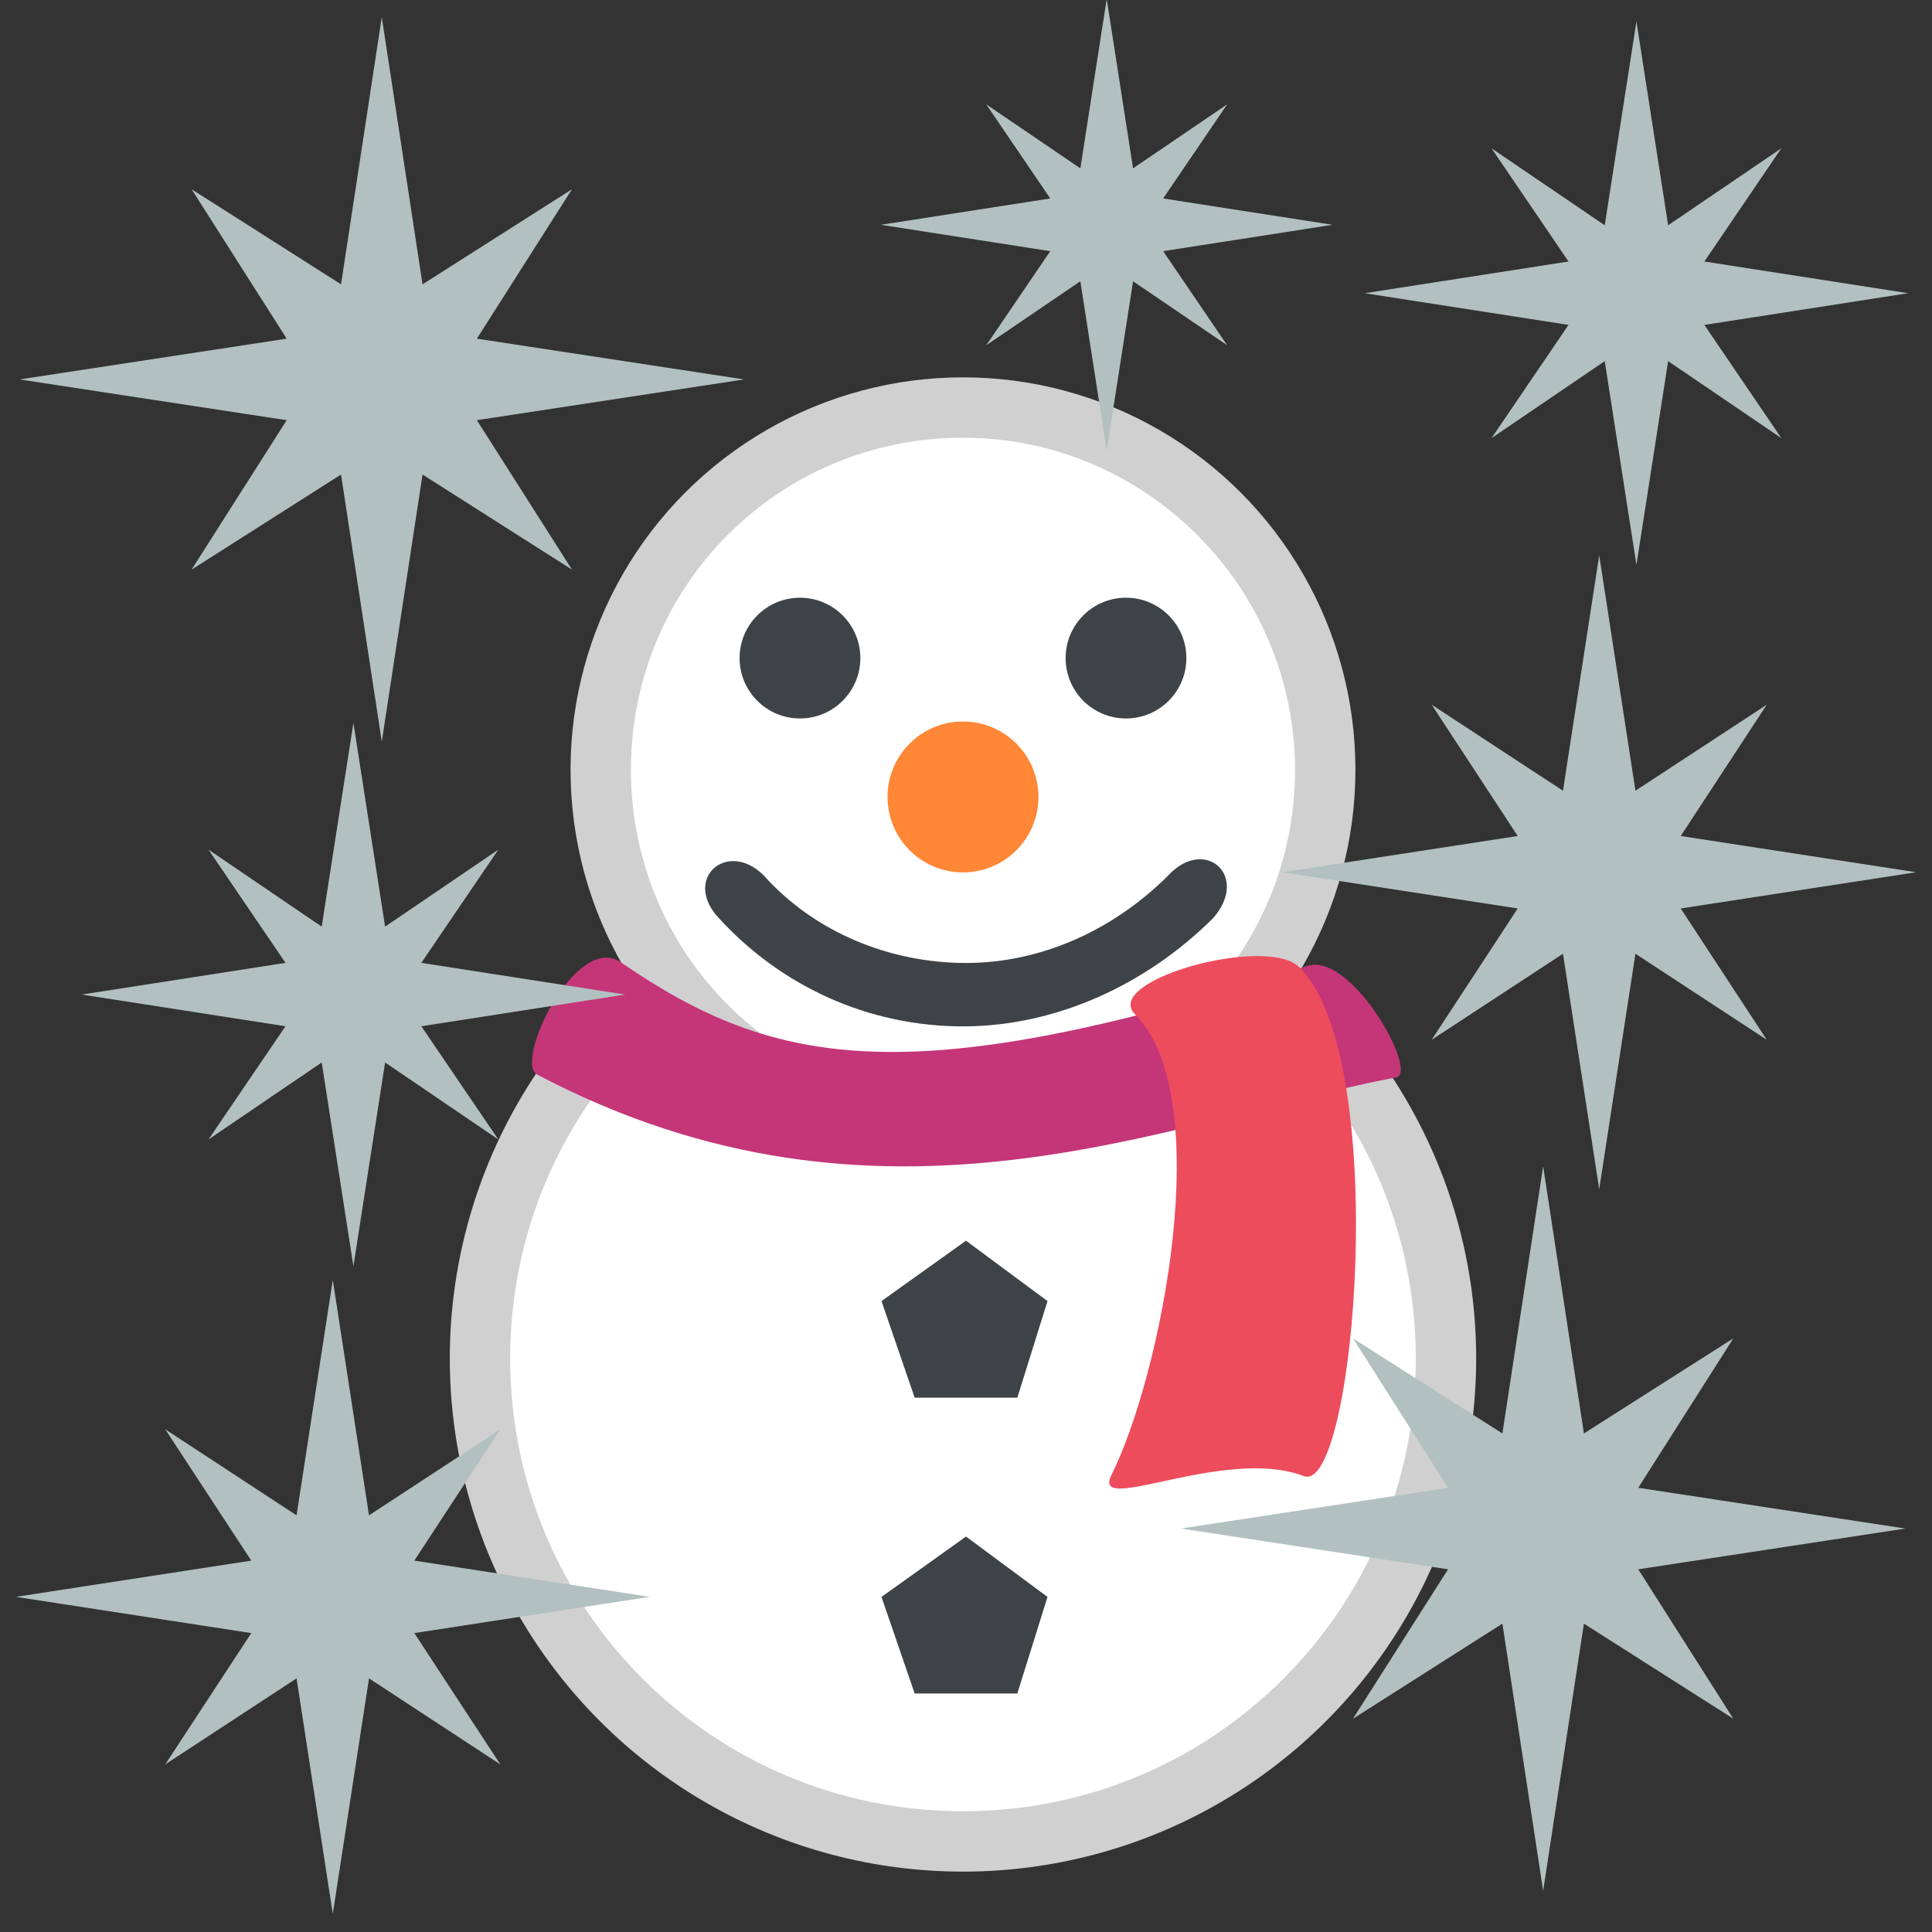 <svg xmlns="http://www.w3.org/2000/svg" viewBox="0 0 64 64">
  <rect x="0" y="0" width="64" height="64" fill="#333333" stroke="none"/>
  <title>Black Snowman</title>
  <g transform="translate(-0.6)">
    <circle r="17" cy="45" cx="32.5" fill="#d0d0d0"/>
    <path d="m 32.5,30 c -8.3,0 -15,6.7 -15,15 0,8.3 6.7,15 15,15 8.3,0 15,-6.7 15,-15 0,-8.3 -6.7,-15 -15,-15" fill="#ffffff"/>
    <circle r="13" cy="25.5" cx="32.5" fill="#d0d0d0"/>
    <path d="m 32.5,14.5 c -6.1,0 -11,4.9 -11,11 0,6.1 4.9,11 11,11 6.1,0 11,-4.9 11,-11 0,-6 -4.9,-11 -11,-11" fill="#ffffff"/>
    <circle r="2.5" cy="26.4" cx="32.5" fill="#ff8736"/>
    <g fill="#3e4347">
      <circle r="2" cy="21.8" cx="27.1"/>
      <circle r="2" cy="21.8" cx="37.9"/>
      <path d="m 30.9,46.3 -1.1,-3.2 2.8,-2 2.7,2 -1,3.2 z m 0,9.8 -1.1,-3.2 2.8,-2 2.7,2 -1,3.2 z M 32.5,34 c -3.1,0 -6,-1.3 -8.1,-3.6 -1.2,-1.3 0.3,-2.6 1.5,-1.4 1.7,1.9 4.2,2.9 6.7,2.9 2.5,0 4.9,-1.1 6.7,-2.9 1.2,-1.3 2.7,0 1.5,1.4 -2.2,2.2 -5.2,3.6 -8.3,3.6"/>
    </g>
    <path d="m 21.2,31.9 c -1.5,-1.1 -3.6,3.3 -2.8,3.7 11.4,6 21,1.5 28.4,0.1 0.9,0 -1.4,-4.2 -2.9,-3.7 -13.1,4.2 -17.6,3.4 -22.7,-0.1" fill="#c43678"/>
    <path d="m 43.8,48.9 c -2.6,-1 -7,1.3 -6.4,0 1.7,-3.4 3.5,-12.6 0.8,-15.3 -1.1,-1.1 4.2,-2.6 5.4,-1.6 3.1,2.9 1.9,17.5 0.2,16.9" fill="#ed4c5c"/>
  </g>
  <g>
    <path d="m 15.797,11.219 3.15,-4.95 -4.95,3.15 -1.35,-8.85 -1.35,8.85 -4.95,-3.15 3.15,4.95 -8.85,1.35 8.85,1.35 -3.15,4.95 4.95,-3.15 1.35,8.85 1.35,-8.85 4.95,3.15 -3.15,-4.95 8.85,-1.35 z" fill="#b2c1c0"/>
    <path d="m 56.459,8.663 2.55,-3.75 -3.75,2.55 -1.05,-6.75 -1.05,6.75 -3.75,-2.55 2.55,3.75 -6.75,1.05 6.75,1.05 -2.55,3.75 3.75,-2.55 1.05,6.75 1.05,-6.75 3.75,2.55 -2.55,-3.75 6.75,-1.05 z" fill="#b2c1c0"/>
    <path d="m 13.724,51.698 2.85,-4.35 -4.35,2.85 -1.2,-7.8 -1.2,7.8 -4.35,-2.85 2.85,4.35 -7.8,1.2 7.8,1.2 -2.85,4.35 4.35,-2.85 1.2,7.8 1.2,-7.8 4.35,2.85 -2.85,-4.35 7.8,-1.2 z" fill="#b2c1c0"/>
    <path fill="#b2c1c0" d="m 55.676,27.694 2.85,-4.35 -4.35,2.85 -1.2,-7.8 -1.2,7.8 -4.35,-2.85 2.85,4.35 -7.8,1.2 7.8,1.2 -2.85,4.35 4.35,-2.85 1.2,7.8 1.2,-7.8 4.35,2.85 -2.85,-4.35 7.8,-1.2 z"/>
    <path fill="#b2c1c0" d="m 54.269,49.285 3.15,-4.95 -4.95,3.15 -1.35,-8.85 -1.35,8.85 -4.95,-3.15 3.15,4.95 -8.85,1.35 8.85,1.35 -3.15,4.95 4.95,-3.15 1.35,8.85 1.35,-8.85 4.95,3.15 -3.15,-4.95 8.85,-1.35 z"/>
    <path fill="#b2c1c0" d="m 13.957,31.896 2.55,-3.75 -3.75,2.55 -1.05,-6.75 -1.05,6.75 -3.75,-2.55 2.55,3.75 -6.75,1.05 6.75,1.05 -2.55,3.75 3.75,-2.55 1.05,6.75 1.05,-6.75 3.75,2.55 -2.55,-3.75 6.75,-1.05 z"/>
    <path d="M 38.531,6.574 40.651,3.457 37.534,5.577 36.661,-0.035 35.788,5.577 32.671,3.457 l 2.12,3.117 -5.611,0.873 5.611,0.873 -2.12,3.117 3.117,-2.12 0.873,5.611 0.873,-5.611 3.117,2.12 -2.12,-3.117 5.611,-0.873 z" fill="#b2c1c0"/>
  </g>
</svg>